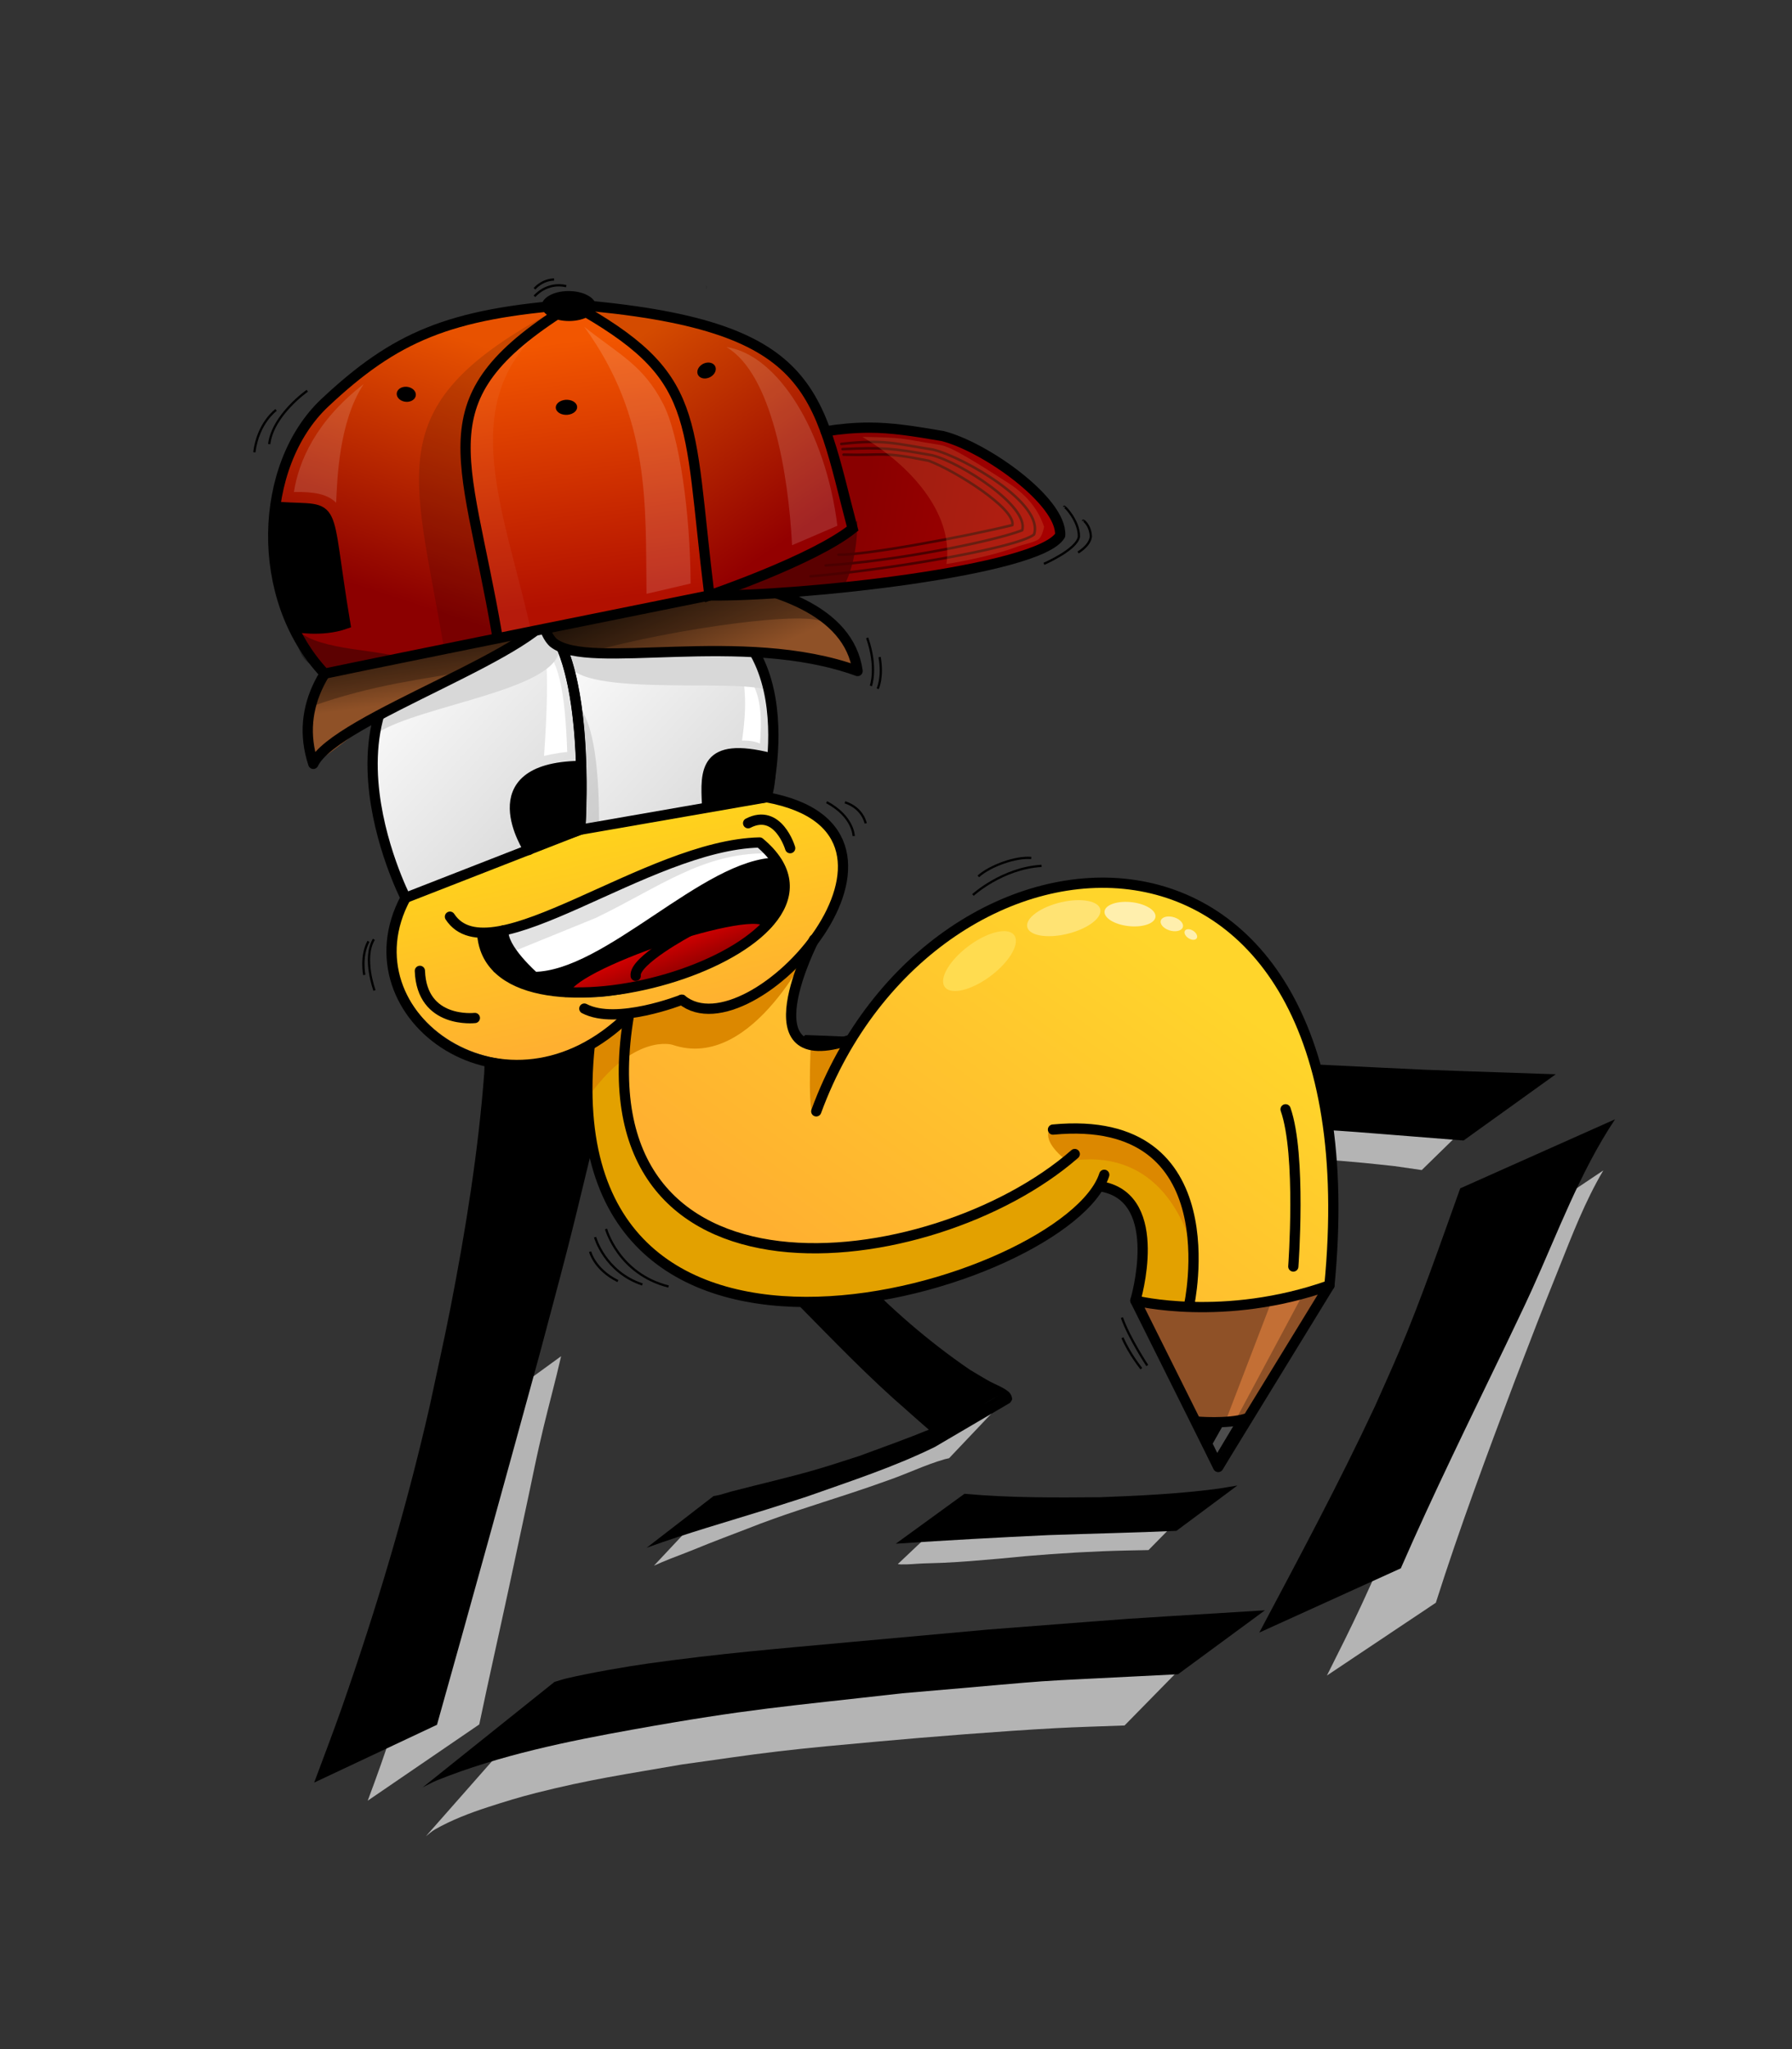 <?xml version="1.0" encoding="UTF-8" standalone="no"?>
<!-- Created with Inkscape (http://www.inkscape.org/) -->

<svg
   xmlns:dc="http://purl.org/dc/elements/1.1/"
   xmlns:cc="http://creativecommons.org/ns#"
   xmlns:rdf="http://www.w3.org/1999/02/22-rdf-syntax-ns#"
   xmlns:svg="http://www.w3.org/2000/svg"
   xmlns="http://www.w3.org/2000/svg"
   xmlns:xlink="http://www.w3.org/1999/xlink"
   xmlns:sodipodi="http://sodipodi.sourceforge.net/DTD/sodipodi-0.dtd"
   xmlns:inkscape="http://www.inkscape.org/namespaces/inkscape"
   width="210mm"
   height="240mm"
   viewBox="0 0 210 240"
   version="1.1"
   id="svg8"
   inkscape:version="0.92.5 (2060ec1f9f, 2020-04-08)"
   sodipodi:docname="diary-worm.svg">
  <rect x="0" y="0" width="210" height="240" fill="#333333" stroke="none"/>
  <defs
     id="defs2">
    <linearGradient
       id="linearGradient1883"
       inkscape:collect="always">
      <stop
         id="stop1879"
         offset="0"
         style="stop-color:#ffb030;stop-opacity:1" />
      <stop
         id="stop1881"
         offset="1"
         style="stop-color:#ffd52b;stop-opacity:1" />
    </linearGradient>
    <linearGradient
       inkscape:collect="always"
       id="linearGradient1456">
      <stop
         style="stop-color:#b20000;stop-opacity:1;"
         offset="0"
         id="stop1452" />
      <stop
         style="stop-color:#890000;stop-opacity:1"
         offset="1"
         id="stop1454" />
    </linearGradient>
    <linearGradient
       id="linearGradient1442"
       inkscape:collect="always">
      <stop
         id="stop1438"
         offset="0"
         style="stop-color:#f25600;stop-opacity:1" />
      <stop
         id="stop1440"
         offset="1"
         style="stop-color:#b21000;stop-opacity:1" />
    </linearGradient>
    <linearGradient
       id="linearGradient1436"
       inkscape:collect="always">
      <stop
         id="stop1432"
         offset="0"
         style="stop-color:#d44b00;stop-opacity:1" />
      <stop
         id="stop1434"
         offset="1"
         style="stop-color:#930000;stop-opacity:1" />
    </linearGradient>
    <linearGradient
       id="linearGradient1413"
       inkscape:collect="always">
      <stop
         id="stop1409"
         offset="0"
         style="stop-color:#2d1a0c;stop-opacity:1" />
      <stop
         id="stop1411"
         offset="1"
         style="stop-color:#8f5127;stop-opacity:1" />
    </linearGradient>
    <linearGradient
       inkscape:collect="always"
       id="linearGradient1354">
      <stop
         style="stop-color:#e85200;stop-opacity:1"
         offset="0"
         id="stop1350" />
      <stop
         style="stop-color:#8c0000;stop-opacity:1"
         offset="1"
         id="stop1352" />
    </linearGradient>
    <linearGradient
       inkscape:collect="always"
       id="linearGradient1322">
      <stop
         style="stop-color:#ffb030;stop-opacity:1"
         offset="0"
         id="stop1318" />
      <stop
         style="stop-color:#ffd21c;stop-opacity:1"
         offset="1"
         id="stop1320" />
    </linearGradient>
    <linearGradient
       inkscape:collect="always"
       id="linearGradient1314">
      <stop
         style="stop-color:#d40000;stop-opacity:1;"
         offset="0"
         id="stop1310" />
      <stop
         style="stop-color:#8c0000;stop-opacity:1"
         offset="1"
         id="stop1312" />
    </linearGradient>
    <linearGradient
       id="linearGradient1308"
       inkscape:collect="always">
      <stop
         id="stop1304"
         offset="0"
         style="stop-color:#ffffff;stop-opacity:1" />
      <stop
         id="stop1306"
         offset="1"
         style="stop-color:#dcdcdc;stop-opacity:1" />
    </linearGradient>
    <linearGradient
       inkscape:collect="always"
       id="linearGradient1286">
      <stop
         style="stop-color:#ffffff;stop-opacity:1"
         offset="0"
         id="stop1282" />
      <stop
         style="stop-color:#dcdcdc;stop-opacity:1"
         offset="1"
         id="stop1284" />
    </linearGradient>
    <linearGradient
       inkscape:collect="always"
       xlink:href="#linearGradient1308"
       id="linearGradient1288"
       x1="185.021"
       y1="226.829"
       x2="261.727"
       y2="296.767"
       gradientUnits="userSpaceOnUse"
       gradientTransform="matrix(0.265,0,0,0.265,15.875,70.908)" />
    <linearGradient
       inkscape:collect="always"
       xlink:href="#linearGradient1286"
       id="linearGradient1296"
       x1="106.1"
       y1="235.2"
       x2="185.095"
       y2="307.379"
       gradientUnits="userSpaceOnUse"
       gradientTransform="matrix(0.265,0,0,0.265,15.875,70.908)" />
    <linearGradient
       inkscape:collect="always"
       xlink:href="#linearGradient1314"
       id="linearGradient1316"
       x1="245.341"
       y1="359.602"
       x2="251.247"
       y2="375.356"
       gradientUnits="userSpaceOnUse"
       gradientTransform="matrix(0.265,0,0,0.265,15.875,70.908)" />
    <linearGradient
       inkscape:collect="always"
       xlink:href="#linearGradient1883"
       id="linearGradient1324"
       x1="299.218"
       y1="505.749"
       x2="420.546"
       y2="342.067"
       gradientUnits="userSpaceOnUse"
       gradientTransform="matrix(0.265,0,0,0.265,15.875,70.908)" />
    <linearGradient
       inkscape:collect="always"
       xlink:href="#linearGradient1322"
       id="linearGradient1332"
       x1="256.484"
       y1="393.167"
       x2="237.221"
       y2="309.121"
       gradientUnits="userSpaceOnUse"
       gradientTransform="matrix(0.265,0,0,0.265,15.875,70.908)" />
    <linearGradient
       inkscape:collect="always"
       xlink:href="#linearGradient1413"
       id="linearGradient1340"
       x1="65.486"
       y1="52.829"
       x2="70.372"
       y2="63.851"
       gradientUnits="userSpaceOnUse"
       gradientTransform="translate(15.875,70.908)" />
    <linearGradient
       inkscape:collect="always"
       xlink:href="#linearGradient1413"
       id="linearGradient1348"
       x1="30.372"
       y1="59.908"
       x2="31.489"
       y2="68.41"
       gradientUnits="userSpaceOnUse"
       gradientTransform="translate(15.875,70.908)" />
    <linearGradient
       inkscape:collect="always"
       xlink:href="#linearGradient1354"
       id="linearGradient1356"
       x1="41.471"
       y1="26.773"
       x2="31.76"
       y2="56.626"
       gradientUnits="userSpaceOnUse"
       gradientTransform="translate(15.875,70.908)" />
    <linearGradient
       inkscape:collect="always"
       xlink:href="#linearGradient1442"
       id="linearGradient1364"
       x1="192.243"
       y1="98.161"
       x2="206.525"
       y2="212.81"
       gradientUnits="userSpaceOnUse"
       gradientTransform="matrix(0.265,0,0,0.265,15.875,70.908)" />
    <linearGradient
       inkscape:collect="always"
       xlink:href="#linearGradient1436"
       id="linearGradient1372"
       x1="221.949"
       y1="96.749"
       x2="285.193"
       y2="188.104"
       gradientUnits="userSpaceOnUse"
       gradientTransform="matrix(0.265,0,0,0.265,15.875,70.908)" />
    <linearGradient
       inkscape:collect="always"
       xlink:href="#linearGradient1456"
       id="linearGradient1458"
       x1="115.77"
       y1="50.074"
       x2="85.28"
       y2="44.605"
       gradientUnits="userSpaceOnUse"
       gradientTransform="translate(15.875,70.908)" />
  </defs>
  <sodipodi:namedview
     id="base"
     pagecolor="#ffffff"
     bordercolor="#666666"
     borderopacity="1.0"
     inkscape:pageopacity="0.0"
     inkscape:pageshadow="2"
     inkscape:zoom="0.3535534"
     inkscape:cx="283.4695"
     inkscape:cy="584.61683"
     inkscape:document-units="mm"
     inkscape:current-layer="layer4"
     showgrid="false"
     inkscape:window-width="1368"
     inkscape:window-height="731"
     inkscape:window-x="1920"
     inkscape:window-y="0"
     inkscape:window-maximized="1"
     showguides="false" />
  <g
     inkscape:groupmode="layer"
     id="layer9"
     inkscape:label="Console shading"
     transform="translate(0,-57)">
    <path
       style="fill:#b4b4b4;fill-opacity:1;fill-rule:nonzero;stroke:none;stroke-width:1.2;stroke-linecap:round;stroke-linejoin:round;stroke-miterlimit:4;stroke-dasharray:none;stroke-opacity:0.584"
       id="path5087"
       d="m 81.964,234.697 c 1.591,-0.222 3.116,-0.786 4.64,-1.269 3.657,-1.16 0.922,-0.276 4.949,-1.592 4.001,-1.36 8.025,-2.662 11.988,-4.131 2.068,-0.767 2.722,-1.055 4.705,-1.872 1.992,-0.807 3.877,-1.853 5.856,-2.688 0.73,-0.308 0.967,-0.377 1.682,-0.62 0.203,-0.06 0.406,-0.121 0.609,-0.181 0,0 -5.17,5.447 -5.17,5.447 v 0 c -0.167,0.039 -0.335,0.078 -0.502,0.116 -2.306,0.662 -4.464,1.726 -6.731,2.504 -2.057,0.726 -2.24,0.802 -4.403,1.514 -4,1.316 -8.034,2.542 -11.949,4.101 -0.966,0.369 -1.935,0.734 -2.899,1.108 -3.332,1.293 -1.574,0.635 -4.548,1.802 -0.53,0.208 -1.064,0.403 -1.593,0.613 -0.889,0.354 -1.192,0.492 -1.962,0.83 0,0 5.327,-5.682 5.327,-5.682 z"
       inkscape:connector-curvature="0"
       inkscape:export-xdpi="96"
       inkscape:export-ydpi="96" />
    <path
       style="fill:#b4b4b4;fill-opacity:1;fill-rule:nonzero;stroke:none;stroke-width:1.2;stroke-linecap:round;stroke-linejoin:round;stroke-miterlimit:4;stroke-dasharray:none;stroke-opacity:0.584"
       id="path5093"
       d="m 110.913,234.803 c 1.298,0.481 2.703,0.632 4.071,0.752 2.762,0.242 2.967,0.183 5.945,0.217 5.069,-0.077 10.135,-0.47 15.163,-1.119 0.911,-0.117 1.817,-0.267 2.725,-0.401 0,0 -4.226,4.3 -4.226,4.3 v 0 c -1.85,0.036 -3.602,0.063 -5.459,0.139 -3.992,0.165 -7.98,0.45 -11.954,0.86 -2.905,0.243 -3.928,0.358 -6.716,0.493 -0.753,0.037 -1.506,0.04 -2.259,0.073 -1.13,0.05 -1.618,0.132 -2.626,0.113 -0.123,-0.002 -0.244,-0.023 -0.367,-0.034 0,0 5.704,-5.395 5.704,-5.395 z"
       inkscape:connector-curvature="0"
       inkscape:export-xdpi="96"
       inkscape:export-ydpi="96" />
    <path
       style="fill:#b4b4b4;fill-opacity:1;fill-rule:nonzero;stroke:none;stroke-width:1.2;stroke-linecap:round;stroke-linejoin:round;stroke-miterlimit:4;stroke-dasharray:none;stroke-opacity:0.584"
       id="path5119"
       d="m 61.911,258.455 c 0.945,-0.17 1.897,-0.301 2.842,-0.469 1.026,-0.182 2.04,-0.432 3.072,-0.575 3.339,-0.463 7.936,-0.752 11.155,-0.944 2.804,-0.167 5.611,-0.294 8.416,-0.441 14.362,-0.523 28.718,-1.622 42.974,-3.464 3.046,-0.394 6.079,-0.879 9.119,-1.318 0,0 -7.704,7.851 -7.704,7.851 v 0 c -2.714,0.106 -5.43,0.172 -8.142,0.319 -6.26,0.34 -14.899,1.026 -21.055,1.587 -3.808,0.347 -7.617,0.683 -11.414,1.129 -3.753,0.441 -7.489,1.019 -11.234,1.529 -6.669,1.163 -10.747,1.728 -17.134,3.339 -1.89,0.477 -3.755,1.052 -5.609,1.654 -2.122,0.689 -4.275,1.508 -6.225,2.619 -0.384,0.219 -0.707,0.532 -1.061,0.798 0,0 12,-13.613 12,-13.613 z"
       inkscape:connector-curvature="0"
       inkscape:export-xdpi="96"
       inkscape:export-ydpi="96" />
    <path
       style="fill:#b4b4b4;fill-opacity:1;fill-rule:nonzero;stroke:none;stroke-width:1.2;stroke-linecap:round;stroke-linejoin:round;stroke-miterlimit:4;stroke-dasharray:none;stroke-opacity:0.584"
       id="path5129"
       d="m 187.89,194.084 c -2.138,3.606 -3.637,7.533 -5.19,11.411 -2.861,7.149 -2.273,5.695 -5.171,13.203 -3.255,8.613 -6.476,17.247 -9.267,26.023 0,0 -12.764,8.525 -12.764,8.525 v 0 c 1.481,-2.961 2.688,-5.329 4.105,-8.385 2.91,-6.277 5.554,-12.678 7.714,-19.255 0.671,-2.165 1.388,-4.316 2.012,-6.494 1.403,-4.897 2.443,-9.888 3.42,-14.884 0,0 15.141,-10.144 15.141,-10.144 z"
       inkscape:connector-curvature="0"
       inkscape:export-xdpi="96"
       inkscape:export-ydpi="96" />
    <path
       style="fill:#b4b4b4;fill-opacity:1;fill-rule:nonzero;stroke:none;stroke-width:1.2;stroke-linecap:round;stroke-linejoin:round;stroke-miterlimit:4;stroke-dasharray:none;stroke-opacity:0.584"
       id="path5135"
       d="m 65.754,215.847 c -0.169,0.71 -0.331,1.422 -0.506,2.13 -0.844,3.413 -1.275,4.887 -2.094,8.509 -0.404,1.787 -0.762,3.584 -1.143,5.376 -1.476,6.934 -0.917,4.316 -2.392,11.189 -1.142,5.309 -2.346,10.605 -3.455,15.922 0,0 -13.072,8.932 -13.072,8.932 v 0 c 2.096,-5.593 4.03,-11.251 5.345,-17.087 1.058,-4.869 1.394,-6.052 2.151,-10.953 0.608,-3.939 1.158,-8.01 0.858,-12.009 -0.036,-0.482 -0.169,-0.953 -0.253,-1.429 0,0 14.562,-10.58 14.562,-10.58 z"
       inkscape:connector-curvature="0"
       inkscape:export-xdpi="96"
       inkscape:export-ydpi="96" />
    <path
       style="fill:#b4b4b4;fill-opacity:1;fill-rule:nonzero;stroke:none;stroke-width:1.2;stroke-linecap:round;stroke-linejoin:round;stroke-miterlimit:4;stroke-dasharray:none;stroke-opacity:0.584"
       id="path5141"
       d="m 155.887,186.226 c 0.162,0.091 0.316,0.196 0.485,0.272 0.926,0.421 1.654,0.628 2.669,0.918 1.75,0.5 3.596,0.98 5.379,1.313 1.135,0.212 2.282,0.354 3.423,0.531 1.116,0.104 2.232,0.207 3.347,0.311 0,0 -4.578,4.472 -4.578,4.472 v 0 c -1.067,-0.154 -2.134,-0.308 -3.202,-0.463 -1.199,-0.126 -2.397,-0.265 -3.597,-0.378 -3.488,-0.328 -6.989,-0.578 -10.489,-0.705 0,0 6.562,-6.271 6.562,-6.271 z"
       inkscape:connector-curvature="0"
       inkscape:export-xdpi="96"
       inkscape:export-ydpi="96" />
  </g>
  <g
     inkscape:groupmode="layer"
     id="layer8"
     inkscape:label="Console"
     transform="translate(0,-57)">
    <path
       style="fill:#000000;fill-opacity:1;fill-rule:nonzero;stroke:none;stroke-width:1.2;stroke-linecap:round;stroke-linejoin:round;stroke-miterlimit:4;stroke-dasharray:none;stroke-opacity:0.584"
       id="path4968"
       d="m 83.609,232.233 c 0.242,-0.048 0.488,-0.082 0.727,-0.143 0.456,-0.118 0.902,-0.276 1.358,-0.396 3.475,-0.911 6.973,-1.686 10.42,-2.712 1.536,-0.457 3.056,-0.968 4.584,-1.452 5.529,-2.041 11.222,-3.992 16.294,-7.053 -2.556,1.46 -5.112,2.918 -7.667,4.379 -0.065,0.037 0.125,-0.126 0.197,-0.106 0.071,0.02 0.18,0.173 0.109,0.193 -0.112,0.032 -0.228,-0.064 -0.322,-0.133 -0.391,-0.288 -0.753,-0.613 -1.12,-0.931 -0.654,-0.566 -1.296,-1.145 -1.944,-1.718 -4.44,-3.833 -8.497,-8.073 -12.615,-12.241 -3.277,-3.317 -2.865,-2.895 -5.964,-5.984 -0.735,-0.713 -1.471,-1.426 -2.206,-2.139 0,0 7.376,-4.475 7.376,-4.475 v 0 c 0.628,0.777 1.256,1.554 1.884,2.332 2.107,2.499 3.154,3.81 5.479,6.245 4.095,4.287 8.577,8.199 13.477,11.543 0.788,0.463 1.564,0.948 2.365,1.389 0.489,0.269 1.819,0.772 2.282,1.314 0.163,0.191 0.271,0.447 0.283,0.697 0.008,0.169 -0.152,0.302 -0.228,0.454 -2.936,1.723 -5.872,3.446 -8.808,5.169 -4.821,2.371 -9.959,4.031 -15.011,5.822 -1.556,0.498 -3.109,1.007 -4.669,1.493 -4.715,1.467 -9.471,2.812 -14.114,4.503 0,0 7.835,-6.049 7.835,-6.049 z"
       inkscape:connector-curvature="0"
       inkscape:export-xdpi="96"
       inkscape:export-ydpi="96" />
    <path
       style="fill:#000000;fill-opacity:1;fill-rule:nonzero;stroke:none;stroke-width:1.2;stroke-linecap:round;stroke-linejoin:round;stroke-miterlimit:4;stroke-dasharray:none;stroke-opacity:0.584"
       id="path4972"
       d="m 113.024,231.958 c 5.292,0.487 10.618,0.448 15.926,0.403 4.486,-0.17 8.983,-0.38 13.44,-0.953 0.877,-0.113 1.746,-0.28 2.62,-0.42 0,0 -7.146,5.31 -7.146,5.31 v 0 c -4.993,0.226 -9.989,0.321 -14.984,0.5 -5.971,0.281 -11.941,0.603 -17.905,1.009 0,0 8.05,-5.848 8.05,-5.848 z"
       inkscape:connector-curvature="0"
       inkscape:export-xdpi="96"
       inkscape:export-ydpi="96" />
    <path
       style="fill:#000000;fill-opacity:1;fill-rule:nonzero;stroke:none;stroke-width:1.2;stroke-linecap:round;stroke-linejoin:round;stroke-miterlimit:4;stroke-dasharray:none;stroke-opacity:0.584"
       id="path5010"
       d="m 74.455,172.416 c -0.115,0.586 -0.193,1.18 -0.344,1.757 -0.898,3.441 -2.04,6.816 -2.942,10.256 -1.661,6.337 -3.091,12.733 -4.726,19.076 -1.046,4.056 -2.144,8.099 -3.217,12.148 -3.96,14.467 -7.955,28.924 -12.017,43.362 0,0 -14.393,6.771 -14.393,6.771 v 0 c 1.068,-2.891 2.184,-5.764 3.203,-8.673 4.049,-11.562 7.568,-23.313 10.299,-35.259 0.829,-3.919 1.721,-7.826 2.488,-11.758 1.758,-9.008 3.236,-18.177 3.936,-27.339 0.034,-0.444 0.024,-0.89 0.036,-1.335 0,0 17.678,-9.007 17.678,-9.007 z"
       inkscape:connector-curvature="0"
       inkscape:export-xdpi="96"
       inkscape:export-ydpi="96" />
    <path
       style="fill:#000000;fill-opacity:1;fill-rule:nonzero;stroke:none;stroke-width:1.2;stroke-linecap:round;stroke-linejoin:round;stroke-miterlimit:4;stroke-dasharray:none;stroke-opacity:0.584"
       id="path5018"
       d="m 64.975,253.995 c 0.48,-0.14 0.953,-0.304 1.44,-0.419 2.771,-0.652 7.066,-1.393 9.52,-1.735 8.689,-1.212 15.119,-1.72 24.101,-2.55 5.256,-0.485 10.514,-0.954 15.771,-1.431 21.773,-1.668 10.964,-0.92 32.429,-2.253 0,0 -10.186,7.489 -10.186,7.489 v 0 c -21.23,1.096 -10.463,0.365 -32.297,2.226 -13.854,1.574 -18.001,1.813 -31.548,4.242 -7.702,1.381 -15.664,3.012 -22.972,5.947 -0.586,0.235 -1.134,0.556 -1.7,0.835 0,0 15.442,-12.352 15.442,-12.352 z"
       inkscape:connector-curvature="0"
       inkscape:export-xdpi="96"
       inkscape:export-ydpi="96" />
    <path
       style="fill:#000000;fill-opacity:1;fill-rule:nonzero;stroke:none;stroke-width:1.2;stroke-linecap:round;stroke-linejoin:round;stroke-miterlimit:4;stroke-dasharray:none;stroke-opacity:0.584"
       d="m 94.375,178.227 c 13.202,0.437 26.375,1.572 39.559,2.366 5.617,0.338 11.237,0.613 16.855,0.919 21.627,1.036 11.118,0.607 31.527,1.312 0,0 -10.804,7.758 -10.804,7.758 v 0 c -19.508,-1.533 -9.338,-0.84 -30.514,-2.022 -5.757,-0.2 -11.512,-0.499 -17.272,-0.599 -10.515,-0.183 -19.41,-0.046 -29.789,0.512 -4.355,0.234 -9.069,0.637 -13.449,1.258 -0.636,0.09 -1.261,0.243 -1.892,0.364 0,0 15.781,-11.868 15.781,-11.868 z"
       inkscape:connector-curvature="0"
       id="path5026"
       inkscape:export-xdpi="96"
       inkscape:export-ydpi="96" />
    <path
       style="fill:#000000;fill-opacity:1;fill-rule:nonzero;stroke:none;stroke-width:1.2;stroke-linecap:round;stroke-linejoin:round;stroke-miterlimit:4;stroke-dasharray:none;stroke-opacity:0.584"
       id="path5036"
       d="m 189.266,188.094 c -4.128,6.2 -6.701,13.259 -9.763,20.005 -1.008,2.22 -2.085,4.407 -3.128,6.611 -4.153,8.623 -8.391,17.204 -12.217,25.979 0,0 -16.586,7.528 -16.586,7.528 v 0 c 4.664,-8.78 9.367,-17.545 13.579,-26.555 0.942,-2.137 1.916,-4.259 2.825,-6.41 2.644,-6.258 4.845,-12.681 7.144,-19.068 0,0 18.147,-8.089 18.147,-8.089 z"
       inkscape:connector-curvature="0"
       inkscape:export-xdpi="96"
       inkscape:export-ydpi="96" />
  </g>
  <g
     inkscape:groupmode="layer"
     id="layer2"
     inkscape:label="Color"
     style="display:inline"
     transform="translate(0,-57)">
    <path
       style="fill:url(#linearGradient1324);fill-opacity:1;stroke-width:1.029;stroke-linecap:round;stroke-linejoin:round;stroke-miterlimit:4;stroke-dasharray:none"
       d="m 139.516,208.744 c 0.423,-1.709 0.49,-6.016 0.081,-8.267 -1.283,-7.058 -6.48,-9.881 -10.784,-10.956 -5.06,4.671 -2.335,3.364 -5.383,5.06 -30.866,17.171 -55.575,6.027 -49.722,-18.721 l 2.295,-0.45 c 0.654,-0.124 1.843,-0.486 2.702,-0.746 l 1.196,-0.571 0.83,0.789 c 0.599,0.37 1.605,0.291 2.558,0.289 2.791,-0.008 6.065,-1.93 9.125,-4.763 0.519,-0.48 2.086,-1.812 2.033,-1.64 -1.098,3.577 -2.246,8.571 -0.888,9.969 6.937,2.558 7.032,-1.3 9.195,-4.129 6.213,-7.799 15.124,-12.839 23.736,-13.904 2.529,-0.313 6.473,-0.007 8.765,0.57 2.728,0.687 6.625,2.521 8.708,4.016 9.777,7.015 12.994,24.083 12.213,40.475 l -0.384,1.787 c -5.348,1.402 -9.763,2.305 -14.5,2.366 -0.503,-0.004 -1.913,-0.582 -1.776,-1.172 z"
       id="path4947"
       inkscape:connector-curvature="0"
       sodipodi:nodetypes="cscsccccccssccssscccc"
       inkscape:export-xdpi="96"
       inkscape:export-ydpi="96" />
    <path
       style="fill:#e3a100;fill-opacity:1;stroke-width:1.029;stroke-linecap:round;stroke-linejoin:round;stroke-miterlimit:4;stroke-dasharray:none"
       d="m 74.668,202.526 c -6.116,-8.713 -6.052,-15.247 -5.266,-22.801 0.632,-1.453 2.767,-2.035 3.972,-2.692 -0.131,3.067 -0.635,6.998 -0.103,10.172 0.74,4.181 3.061,7.891 5.766,10.604 5.577,5.593 14.277,6.488 25.682,4.262 10.723,-0.932 18.319,-7.308 24.093,-12.551 1.55,0.808 4.629,0.395 4.159,1.247 -7.776,14.09 -28.433,17.794 -32.546,18.33 -8.035,0.614 -16.396,0.265 -25.757,-6.571 z"
       id="path4989"
       inkscape:connector-curvature="0"
       sodipodi:nodetypes="ccccsccscc"
       inkscape:export-xdpi="96"
       inkscape:export-ydpi="96" />
    <path
       style="fill:#e3a100;fill-opacity:1;stroke-width:1.029;stroke-linecap:round;stroke-linejoin:round;stroke-miterlimit:4;stroke-dasharray:none"
       d="m 133.05,209.329 c 2.287,-10.577 -0.738,-12.292 -4.294,-13.537 1.109,-1.317 2.034,-4.541 2.688,-5.867 1.848,0.908 5.77,3.634 6.632,5.312 1.573,4.653 1.82,10.624 1.26,14.703 -2.542,-0.771 -3.747,-0.656 -6.286,-0.611 z"
       id="path4991"
       inkscape:connector-curvature="0"
       sodipodi:nodetypes="cccccc"
       inkscape:export-xdpi="96"
       inkscape:export-ydpi="96" />
    <path
       style="fill:#8f5127;fill-opacity:1;stroke-width:0.515;stroke-linecap:round;stroke-linejoin:round;stroke-miterlimit:4;stroke-dasharray:none"
       d="m 133.05,209.329 c 7.447,1.238 15.918,0.192 22.743,-1.78 -4.142,6.78 -6.134,9.714 -9.743,15.598 -1.896,0.334 -4.003,0.325 -5.864,0.352 -1.436,-2.952 -4.931,-10.985 -7.136,-14.17 z"
       id="path4993"
       inkscape:connector-curvature="0"
       sodipodi:nodetypes="ccccc"
       inkscape:export-xdpi="96"
       inkscape:export-ydpi="96" />
    <path
       style="display:inline;fill:#000000;stroke:#000000;stroke-width:0;stroke-linecap:butt;stroke-linejoin:miter;stroke-miterlimit:4;stroke-dasharray:none;stroke-opacity:1"
       d="m 140.956,223.801 0.681,3.008 0.991,1.049 2.631,-4.206 z"
       id="path4995-7-9"
       inkscape:connector-curvature="0"
       sodipodi:nodetypes="ccccc"
       inkscape:export-xdpi="96"
       inkscape:export-ydpi="96" />
    <path
       style="display:inline;fill:#c36f35;fill-opacity:1;stroke:#000000;stroke-width:0;stroke-linecap:butt;stroke-linejoin:miter;stroke-miterlimit:4;stroke-dasharray:none;stroke-opacity:1"
       d="m 148.968,209.521 -5.305,13.82 0.854,0.504 8.078,-15.084 z"
       id="path4995"
       inkscape:connector-curvature="0"
       sodipodi:nodetypes="ccccc"
       inkscape:export-xdpi="96"
       inkscape:export-ydpi="96" />
    <path
       style="display:none;fill:#4d2d14;fill-opacity:0.436;stroke-width:0.457;stroke-linecap:round;stroke-linejoin:round;stroke-miterlimit:4;stroke-dasharray:none"
       d="m 117.175,138.043 c 7.447,0.976 15.918,0.151 22.743,-1.402 -4.142,5.342 2.506,-2.574 -1.102,2.062 -9.569,2.661 -13.726,1.819 -20.35,1.424 -1.436,-2.326 0.915,0.426 -1.291,-2.084 z"
       id="path4993-2"
       inkscape:connector-curvature="0"
       sodipodi:nodetypes="ccccc" />
    <path
       style="display:inline;fill:#4d4d4d;stroke:#000000;stroke-width:0;stroke-linecap:butt;stroke-linejoin:miter;stroke-miterlimit:4;stroke-dasharray:none;stroke-opacity:1"
       d="m 143.663,223.342 -1.957,3.467 0.786,0.623 2.528,-4.223 z"
       id="path4995-7"
       inkscape:connector-curvature="0"
       sodipodi:nodetypes="ccccc"
       inkscape:export-xdpi="96"
       inkscape:export-ydpi="96" />
    <path
       style="fill:url(#linearGradient1316);fill-opacity:1;stroke-width:0;stroke-linecap:round;stroke-linejoin:round;stroke-miterlimit:4;stroke-dasharray:none"
       d="m 82.501,165.888 c 2.579,-0.66 6.254,-1.288 7.457,-0.704 -1.911,4.024 -16.163,7.806 -23.671,7.997 4.81,-4.253 12.284,-6.126 16.213,-7.292 z"
       id="path5044"
       inkscape:connector-curvature="0"
       sodipodi:nodetypes="cccc"
       inkscape:export-xdpi="96"
       inkscape:export-ydpi="96" />
    <path
       style="display:inline;fill:#000000;fill-opacity:1;stroke-width:0;stroke-linecap:round;stroke-linejoin:round;stroke-miterlimit:4;stroke-dasharray:none"
       d="m 56.507,166.353 c 0.297,-0.179 1.521,0.112 1.993,0.062 1.481,-0.292 2.624,4.703 4.102,5.012 3.077,-0.683 10.856,-4.595 14.763,-6.743 4.565,-1.95 8.831,-6.357 13.727,-6.647 1.331,1.463 -0.068,5.657 -1.134,7.146 -2.004,-0.55 -4.767,-0.253 -6.25,0.06 -5.114,3.051 -14.372,3.334 -17.421,7.937 -4.295,-1.096 -9.385,-2.451 -9.78,-6.827 z"
       id="path5046"
       inkscape:connector-curvature="0"
       sodipodi:nodetypes="ccccccccc"
       inkscape:export-xdpi="96"
       inkscape:export-ydpi="96" />
    <path
       style="fill:#ffffff;fill-opacity:1;stroke-width:0;stroke-linecap:round;stroke-linejoin:round;stroke-miterlimit:4;stroke-dasharray:none"
       d="m 62.602,171.427 c -0.447,-0.424 -2.847,-3.871 -3.207,-5.066 4.317,-1.108 8.342,-3.38 12.329,-5.223 6.295,-2.853 7.969,-3.3 11.049,-4.232 1.968,-0.57 4.222,-1.228 6.24,-1.231 0.299,0.259 1.823,2.078 2.079,2.362 -2.462,1.13 -2.69,-0.192 -5.104,1.083 -3.075,1.637 -12.908,8.538 -15.763,9.946 -1.454,0.585 -7.623,2.36 -7.623,2.36 z"
       id="path5048"
       inkscape:connector-curvature="0"
       sodipodi:nodetypes="ccccccccc"
       inkscape:export-xdpi="96"
       inkscape:export-ydpi="96" />
    <path
       style="fill:url(#linearGradient1288);fill-opacity:1;fill-rule:nonzero;stroke-width:0.068"
       d="m 64.828,130.924 c 4.149,-3.6 12.037,-3.569 17.561,-2.696 11.766,4.999 7.685,18.59 7.433,22.146 -9.519,1.434 -15.009,2.509 -21.822,3.796 -5.253,-12.073 -6.106,-17.689 -3.173,-23.246 z"
       id="path874"
       inkscape:connector-curvature="0"
       sodipodi:nodetypes="ccccc"
       inkscape:export-xdpi="96"
       inkscape:export-ydpi="96" />
    <path
       style="fill:url(#linearGradient1332);fill-opacity:1;stroke-width:0;stroke-linecap:round;stroke-linejoin:round;stroke-miterlimit:4;stroke-dasharray:none"
       d="m 47.533,162.158 c 6.615,-2.815 15.146,-4.685 20.468,-7.988 7.368,-0.905 15.359,-2.633 21.822,-3.796 7.275,2.538 8.711,5.094 8.808,8.162 -1.567,7.953 -3.42,13.12 -14.894,16.398 -2.004,-0.02 -3.39,-0.826 -5.032,-0.271 -2.295,1.133 -4.589,0.195 -4.997,1.196 -12.908,12.56 -32.575,1.087 -26.175,-13.702 z m 23.051,11.583 c 7.735,-0.754 23.756,-6.233 21.458,-14.555 -0.799,-1.838 -1.392,-3.603 -3.029,-3.512 -9.712,1.049 -21.491,7.385 -30.002,10.3 -3.81,0.787 -1.772,2.164 -1.158,4.844 4.297,2.66 8.718,3.226 12.731,2.923 z"
       id="path5050"
       inkscape:connector-curvature="0"
       sodipodi:nodetypes="cccccccccccccc"
       inkscape:export-xdpi="96"
       inkscape:export-ydpi="96" />
    <path
       style="fill:url(#linearGradient1296);fill-opacity:1;stroke-width:0.068"
       d="m 43.535,148.166 c 0.516,-10.039 4.224,-18.184 17.35,-20.071 7.833,-0.218 6.382,18.546 7.117,26.075 -4.679,1.784 -15.453,5.234 -20.106,7.82 -2.548,-1.235 -3.672,-9.07 -4.36,-13.823 z"
       id="path870"
       inkscape:connector-curvature="0"
       sodipodi:nodetypes="ccccc"
       inkscape:export-xdpi="96"
       inkscape:export-ydpi="96" />
    <path
       style="fill:#ffffff;fill-opacity:1;stroke:none;stroke-width:0.267px;stroke-linecap:butt;stroke-linejoin:miter;stroke-opacity:1"
       d="m 63.722,132.718 c 0.641,2.175 0.353,8.285 0.031,12.822 0,0 1.363,-0.348 2.72,-0.465 -0.247,-6.645 -0.855,-10.349 -2.751,-12.357 z"
       id="path1639"
       inkscape:connector-curvature="0"
       sodipodi:nodetypes="cccc"
       inkscape:export-xdpi="96"
       inkscape:export-ydpi="96" />
    <path
       style="display:inline;fill:#ffffff;fill-opacity:1;stroke:none;stroke-width:0.246px;stroke-linecap:butt;stroke-linejoin:miter;stroke-opacity:1"
       d="m 86.772,134.952 c 0.922,3.519 0.445,6.858 0.185,8.791 0,0 1.283,-0.069 2.102,0.352 0.354,-4.764 -0.221,-6.639 -2.286,-9.143 z"
       id="path1639-2"
       inkscape:connector-curvature="0"
       sodipodi:nodetypes="cccc"
       inkscape:export-xdpi="96"
       inkscape:export-ydpi="96" />
    <path
       style="fill:#d8d8d8;fill-opacity:1;stroke:none;stroke-width:0.265px;stroke-linecap:butt;stroke-linejoin:miter;stroke-opacity:1"
       d="m 44.593,140.596 -0.342,2.234 c 5.145,-3.274 21.185,-5.024 21.294,-9.849 l -1.94,-2.438 z"
       id="path1615"
       inkscape:connector-curvature="0"
       sodipodi:nodetypes="ccccc"
       inkscape:export-xdpi="96"
       inkscape:export-ydpi="96" />
    <path
       style="fill:#dc8800;fill-opacity:1;stroke:none;stroke-width:1.2;stroke-linecap:round;stroke-linejoin:round;stroke-miterlimit:4;stroke-dasharray:none;stroke-opacity:1"
       d="m 69.403,179.725 -0.586,5.929 c 5.393,-7.704 9.979,-6.286 9.979,-6.286 9.534,3.274 16.592,-12.313 16.592,-12.313 0,0 -9.853,11.37 -15.487,7.036 l -6.193,1.768 z"
       id="path1388"
       inkscape:connector-curvature="0"
       sodipodi:nodetypes="ccccccc"
       inkscape:export-xdpi="96"
       inkscape:export-ydpi="96" />
    <path
       style="fill:#dc8800;fill-opacity:1;stroke:none;stroke-width:0.265px;stroke-linecap:butt;stroke-linejoin:miter;stroke-opacity:1"
       d="m 95.655,187.167 c -1.158,2.213 -0.627,-8.048 -0.627,-8.048 l 3.819,-2.7e-4"
       id="path1390"
       inkscape:connector-curvature="0"
       sodipodi:nodetypes="ccc"
       inkscape:export-xdpi="96"
       inkscape:export-ydpi="96" />
    <path
       style="fill:#dc8800;fill-opacity:1;stroke:none;stroke-width:0.265px;stroke-linecap:butt;stroke-linejoin:miter;stroke-opacity:1"
       d="m 123.396,189.302 c 0.864,-1.006 -2.74,0.251 1.694,3.715 10.14,-1.698 13.733,6.49 14.823,10.936 -1.26,-12.529 -7.223,-15.127 -16.518,-14.651 z"
       id="path1407"
       inkscape:connector-curvature="0"
       sodipodi:nodetypes="cccc"
       inkscape:export-xdpi="96"
       inkscape:export-ydpi="96" />
    <path
       style="display:inline;fill:#e2e2e2;fill-opacity:1;stroke-width:0;stroke-linecap:round;stroke-linejoin:round;stroke-miterlimit:4;stroke-dasharray:none"
       d="m 60.386,168.351 c -0.447,-0.424 -0.631,-0.795 -0.991,-1.991 4.317,-1.108 8.342,-3.38 12.329,-5.223 6.295,-2.853 7.969,-3.3 11.049,-4.232 1.968,-0.57 4.222,-1.228 6.24,-1.231 0.299,0.259 0.5,0.987 0.756,1.271 -7.542,-0.007 -12.54,3.997 -19.954,7.568 -1.454,0.585 -9.429,3.838 -9.429,3.838 z"
       id="path5048-9"
       inkscape:connector-curvature="0"
       sodipodi:nodetypes="cccccccc"
       inkscape:export-xdpi="96"
       inkscape:export-ydpi="96" />
    <path
       style="display:inline;fill:#d8d8d8;fill-opacity:1;stroke:none;stroke-width:0.265px;stroke-linecap:butt;stroke-linejoin:miter;stroke-opacity:1"
       d="m 88.385,133.428 1.708,4.483 c -3.388,-1.62 -23.728,1.061 -23.619,-3.763 l -0.929,-1.167 z"
       id="path1615-0"
       inkscape:connector-curvature="0"
       sodipodi:nodetypes="ccccc"
       inkscape:export-xdpi="96"
       inkscape:export-ydpi="96" />
    <path
       style="display:inline;fill:#000000;fill-opacity:0.115;stroke:none;stroke-width:0.267px;stroke-linecap:butt;stroke-linejoin:miter;stroke-opacity:1"
       d="m 68.001,154.169 2.195,-0.286 c 0.082,-12.624 -2.321,-14.354 -3.093,-14.709 1.027,6.734 1.181,10.171 0.899,14.994 z"
       id="path1639-1"
       inkscape:connector-curvature="0"
       sodipodi:nodetypes="cccc"
       inkscape:export-xdpi="96"
       inkscape:export-ydpi="96" />
  </g>
  <g
     inkscape:label="Stroke"
     inkscape:groupmode="layer"
     id="layer1"
     style="display:inline"
     transform="translate(0,-57)">
    <path
       style="fill:none;stroke:#000000;stroke-width:1.2;stroke-linecap:round;stroke-linejoin:round;stroke-miterlimit:4;stroke-dasharray:none;stroke-opacity:1"
       d="M 95.655,187.167 C 109.286,150.017 161.672,146.88 155.792,207.55"
       id="path3717"
       inkscape:connector-curvature="0"
       sodipodi:nodetypes="cc"
       inkscape:export-xdpi="96"
       inkscape:export-ydpi="96" />
    <path
       style="fill:none;stroke:#000000;stroke-width:1.2;stroke-linecap:round;stroke-linejoin:round;stroke-miterlimit:4;stroke-dasharray:none;stroke-opacity:1"
       d="m 69.112,179.419 c -4.897,46.887 56.108,28.196 60.291,15.177"
       id="path3713"
       inkscape:connector-curvature="0"
       sodipodi:nodetypes="cc"
       inkscape:export-xdpi="96"
       inkscape:export-ydpi="96" />
    <path
       style="fill:none;stroke:#000000;stroke-width:1.2;stroke-linecap:round;stroke-linejoin:round;stroke-miterlimit:4;stroke-dasharray:none;stroke-opacity:1"
       d="m 95.388,167.055 c 0,0 -8.282,15.994 4.28,11.718"
       id="path3715"
       inkscape:connector-curvature="0"
       sodipodi:nodetypes="cc"
       inkscape:export-xdpi="96"
       inkscape:export-ydpi="96" />
    <path
       style="fill:none;stroke:#000000;stroke-width:1.2;stroke-linecap:round;stroke-linejoin:round;stroke-miterlimit:4;stroke-dasharray:none;stroke-opacity:1"
       d="m 129.199,195.993 c 7.417,1.47 3.851,13.336 3.851,13.336"
       id="path3719"
       inkscape:connector-curvature="0"
       sodipodi:nodetypes="cc"
       inkscape:export-xdpi="96"
       inkscape:export-ydpi="96" />
    <path
       style="fill:none;stroke:#000000;stroke-width:1.2;stroke-linecap:round;stroke-linejoin:round;stroke-miterlimit:4;stroke-dasharray:none;stroke-opacity:1"
       d="m 133.05,209.329 c 0,0 10.348,2.597 22.743,-1.78 l -13.032,21.256 z"
       id="path3772"
       inkscape:connector-curvature="0"
       sodipodi:nodetypes="cccc"
       inkscape:export-xdpi="96"
       inkscape:export-ydpi="96" />
    <path
       style="fill:none;stroke:#000000;stroke-width:1.2;stroke-linecap:round;stroke-linejoin:round;stroke-miterlimit:4;stroke-dasharray:none;stroke-opacity:1"
       d="m 140.186,223.499 c 0,0 3.691,0.333 5.864,-0.352 l -3.289,5.658 z"
       id="path3772-5"
       inkscape:connector-curvature="0"
       sodipodi:nodetypes="cccc"
       inkscape:export-xdpi="96"
       inkscape:export-ydpi="96" />
    <path
       inkscape:connector-curvature="0"
       style="display:inline;fill:none;stroke:#000000;stroke-width:1.2;stroke-linecap:round;stroke-linejoin:round;stroke-miterlimit:4;stroke-dasharray:none;stroke-opacity:1"
       d="m 75.976,127.112 c -0.313,-0.004 -0.632,-0.002 -0.958,0.007 -5.158,0.164 -8.343,1.633 -10.19,3.805 4.335,6.683 3.16,23.258 3.16,23.258 l 21.822,-3.796 c 0,0 5.868,-23.053 -13.835,-23.274 z"
       id="path3864-6-6"
       inkscape:export-xdpi="96"
       inkscape:export-ydpi="96" />
    <path
       style="display:none;fill:none;stroke:#000000;stroke-width:1.2;stroke-linecap:butt;stroke-linejoin:round;stroke-miterlimit:4;stroke-dasharray:none;stroke-opacity:1"
       d="m 52.126,83.261 21.822,-3.796 c 0,0 6.056,-23.79 -14.792,-23.266 -22.879,0.729 -7.029,27.062 -7.029,27.062 z"
       id="path3864-6"
       inkscape:connector-curvature="0"
       sodipodi:nodetypes="cccc" />
    <path
       style="fill:none;stroke:#000000;stroke-width:1.2;stroke-linecap:round;stroke-linejoin:round;stroke-miterlimit:4;stroke-dasharray:none;stroke-opacity:1"
       d="m 47.533,162.158 20.468,-7.988 c 0,0 2.144,-30.193 -10.011,-25.512 -12.413,3.461 -14.83,12.211 -14.247,19.9 0.552,7.275 3.79,13.6 3.79,13.6 z"
       id="path3864"
       inkscape:connector-curvature="0"
       sodipodi:nodetypes="cccsc"
       inkscape:export-xdpi="96"
       inkscape:export-ydpi="96" />
    <path
       style="fill:none;stroke:#000000;stroke-width:1.2;stroke-linecap:round;stroke-linejoin:round;stroke-miterlimit:4;stroke-dasharray:none;stroke-opacity:1"
       d="m 47.533,162.158 c -7.465,13.891 12.001,27.781 26.175,13.702"
       id="path3804"
       inkscape:connector-curvature="0"
       sodipodi:nodetypes="cc"
       inkscape:export-xdpi="96"
       inkscape:export-ydpi="96" />
    <path
       style="fill:none;stroke:#000000;stroke-width:1.2;stroke-linecap:round;stroke-linejoin:round;stroke-miterlimit:4;stroke-dasharray:none;stroke-opacity:1"
       d="m 68.475,175.131 c 3.78,1.984 11.426,-1.039 11.426,-1.039"
       id="path3806"
       inkscape:connector-curvature="0"
       sodipodi:nodetypes="cc"
       inkscape:export-xdpi="96"
       inkscape:export-ydpi="96" />
    <path
       style="fill:none;stroke:#000000;stroke-width:1.2;stroke-linecap:round;stroke-linejoin:round;stroke-miterlimit:4;stroke-dasharray:none;stroke-opacity:1"
       d="m 89.823,150.374 c 21.734,3.969 -1.837,30.333 -9.922,23.718"
       id="path3808"
       inkscape:connector-curvature="0"
       sodipodi:nodetypes="cc"
       inkscape:export-xdpi="96"
       inkscape:export-ydpi="96" />
    <path
       style="fill:none;stroke:#000000;stroke-width:1.2;stroke-linecap:round;stroke-linejoin:round;stroke-miterlimit:4;stroke-dasharray:none;stroke-opacity:1"
       d="m 52.728,164.368 c 4.695,7.162 23.049,-8.414 36.286,-8.693 14.265,11.908 -27.746,25.042 -32.153,12.449 -0.19,-0.542 -0.31,-1.132 -0.353,-1.771"
       id="path3810"
       inkscape:connector-curvature="0"
       sodipodi:nodetypes="ccsc"
       inkscape:export-xdpi="96"
       inkscape:export-ydpi="96" />
    <ellipse
       id="path3721-3"
       cx="96.412"
       cy="188.685"
       rx="4.404"
       ry="1.888"
       style="fill:#ffe373;fill-opacity:1;stroke-width:1.413;stroke-linecap:round;stroke-linejoin:round;stroke-miterlimit:4;stroke-dasharray:none"
       transform="matrix(0.974,-0.225,0.163,0.987,0,0)"
       inkscape:transform-center-x="7.6232607"
       inkscape:transform-center-y="1.6495751"
       inkscape:export-xdpi="96"
       inkscape:export-ydpi="96" />
    <ellipse
       id="path3721-3-6"
       cx="128.023"
       cy="154.338"
       rx="2.998"
       ry="1.421"
       style="fill:#ffefad;fill-opacity:1;stroke-width:0.985;stroke-linecap:round;stroke-linejoin:round;stroke-miterlimit:4;stroke-dasharray:none"
       transform="matrix(0.997,0.076,0.031,1,0,0)"
       inkscape:transform-center-x="5.300598"
       inkscape:transform-center-y="-0.45710738"
       inkscape:export-xdpi="96"
       inkscape:export-ydpi="96" />
    <ellipse
       id="path3721"
       cx="17.273"
       cy="205.946"
       rx="5.066"
       ry="2.196"
       style="fill:#ffdc50;fill-opacity:1;stroke-width:1.297;stroke-linecap:round;stroke-linejoin:round;stroke-miterlimit:4;stroke-dasharray:none"
       transform="matrix(0.815,-0.58,0.489,0.872,0,0)"
       inkscape:export-xdpi="96"
       inkscape:export-ydpi="96" />
    <path
       style="fill:none;stroke:#000000;stroke-width:1.2;stroke-linecap:round;stroke-linejoin:round;stroke-miterlimit:4;stroke-dasharray:none;stroke-opacity:1"
       d="m 123.396,189.302 c 20.981,-2.005 15.94,20.638 15.94,20.638"
       id="path3719-5"
       inkscape:connector-curvature="0"
       sodipodi:nodetypes="cc"
       inkscape:export-xdpi="96"
       inkscape:export-ydpi="96" />
    <path
       style="fill:none;stroke:#000000;stroke-width:1.2;stroke-linecap:round;stroke-linejoin:round;stroke-miterlimit:4;stroke-dasharray:none;stroke-opacity:1"
       d="m 66.288,173.18 c -0.378,-2.929 22.726,-10.737 23.671,-7.997"
       id="path3842"
       inkscape:connector-curvature="0"
       sodipodi:nodetypes="cc"
       inkscape:export-xdpi="96"
       inkscape:export-ydpi="96" />
    <path
       style="fill:none;stroke:#000000;stroke-width:1.2;stroke-linecap:round;stroke-linejoin:round;stroke-miterlimit:4;stroke-dasharray:none;stroke-opacity:1"
       d="m 74.496,171.294 c -0.258,-1.761 6.292,-5.241 6.292,-5.241"
       id="path3844"
       inkscape:connector-curvature="0"
       sodipodi:nodetypes="cc"
       inkscape:export-xdpi="96"
       inkscape:export-ydpi="96" />
    <path
       style="fill:none;stroke:#000000;stroke-width:1.2;stroke-linecap:round;stroke-linejoin:round;stroke-miterlimit:4;stroke-dasharray:none;stroke-opacity:1"
       d="m 59.012,165.975 c -0.283,2.079 3.591,5.452 3.591,5.452 8.646,-0.095 20.127,-13.343 28.49,-13.39"
       id="path3862"
       inkscape:connector-curvature="0"
       sodipodi:nodetypes="ccc"
       inkscape:export-xdpi="96"
       inkscape:export-ydpi="96" />
    <path
       style="display:inline;fill:#000000;stroke:#000000;stroke-width:1.2;stroke-linecap:round;stroke-linejoin:round;stroke-miterlimit:4;stroke-dasharray:none;stroke-opacity:1"
       d="m 61.973,156.551 c 0.434,-0.79 4.01,-1.58 6.016,-2.37 l -0.089,-7.469 c -12.258,0.24 -5.927,9.839 -5.927,9.839 z"
       id="path3864-2"
       inkscape:connector-curvature="0"
       sodipodi:nodetypes="cccc"
       inkscape:export-xdpi="96"
       inkscape:export-ydpi="96" />
    <path
       style="display:inline;fill:#000000;stroke:#000000;stroke-width:1.2;stroke-linecap:round;stroke-linejoin:round;stroke-miterlimit:4;stroke-dasharray:none;stroke-opacity:1"
       d="m 82.86,151.24 6.963,-0.867 c 0,0 0.639,-1.781 0.451,-4.595 -7.73,-1.939 -7.618,1.478 -7.414,5.461 z"
       id="path3864-6-1"
       inkscape:connector-curvature="0"
       sodipodi:nodetypes="cccc"
       inkscape:export-xdpi="96"
       inkscape:export-ydpi="96" />
    <path
       style="fill:none;stroke:#000000;stroke-width:1.2;stroke-linecap:round;stroke-linejoin:round;stroke-miterlimit:4;stroke-dasharray:none;stroke-opacity:1"
       d="m 73.708,175.859 c -6.065,35.901 35.507,30.928 52.239,16.306"
       id="path3713-3"
       inkscape:connector-curvature="0"
       sodipodi:nodetypes="cc"
       inkscape:export-xdpi="96"
       inkscape:export-ydpi="96" />
    <ellipse
       id="path3721-3-6-2"
       cx="151.531"
       cy="134.242"
       rx="1.341"
       ry="0.822"
       style="display:inline;fill:#ffefad;fill-opacity:1;stroke-width:0.391;stroke-linecap:round;stroke-linejoin:round;stroke-miterlimit:4;stroke-dasharray:none"
       transform="matrix(0.978,0.207,-0.081,0.997,0,0)"
       inkscape:transform-center-x="2.3232657"
       inkscape:transform-center-y="-0.50995364"
       inkscape:export-xdpi="96"
       inkscape:export-ydpi="96" />
    <ellipse
       id="path3721-3-6-2-0"
       cx="181.7"
       cy="90.489"
       rx="0.81"
       ry="0.529"
       style="display:inline;fill:#ffefad;fill-opacity:1;stroke-width:0.244;stroke-linecap:round;stroke-linejoin:round;stroke-miterlimit:4;stroke-dasharray:none"
       transform="matrix(0.9,0.436,-0.265,0.964,0,0)"
       inkscape:transform-center-x="1.2882739"
       inkscape:transform-center-y="-0.63682807"
       inkscape:export-xdpi="96"
       inkscape:export-ydpi="96" />
  </g>
  <g
     inkscape:groupmode="layer"
     id="layer6"
     inkscape:label="Eyebrow fill"
     transform="translate(0,-57)">
    <path
       style="display:inline;fill:url(#linearGradient1340);fill-opacity:1;stroke-width:0.048"
       d="m 65.115,132.353 c -1.399,-2.158 -3.152,-8.002 -0.17,-8.154 7.318,-0.849 36.076,-0.387 35.552,11.395 -11.118,-4.759 -23.634,-0.471 -35.382,-3.241 z"
       id="path868"
       inkscape:connector-curvature="0"
       sodipodi:nodetypes="cccc"
       inkscape:export-xdpi="96"
       inkscape:export-ydpi="96" />
    <path
       style="display:inline;fill:url(#linearGradient1348);fill-opacity:1;stroke-width:0;stroke-linecap:round;stroke-linejoin:round;stroke-miterlimit:4;stroke-dasharray:none"
       d="m 36.715,146.467 c -0.441,-3.045 -0.695,-6.183 1.612,-10.534 7.127,-10.168 22.92,-14.122 24.825,-14.201 1.878,-0.079 2.098,4.44 2.106,6.047 -3.726,5.252 -13.702,9.287 -17.894,11.539 -4.255,1.938 -7.359,5.176 -10.649,7.149 z"
       id="path5084"
       inkscape:connector-curvature="0"
       sodipodi:nodetypes="ccsccc"
       inkscape:export-xdpi="96"
       inkscape:export-ydpi="96" />
  </g>
  <g
     inkscape:groupmode="layer"
     id="layer5"
     inkscape:label="Eyebrow stroke"
     transform="translate(0,-57)">
    <path
       style="display:inline;fill:none;stroke:#000000;stroke-width:1.2;stroke-linecap:round;stroke-linejoin:round;stroke-miterlimit:4;stroke-dasharray:none;stroke-opacity:1"
       d="m 64.945,124.199 c -2.967,5.655 -0.104,8.071 -0.104,8.071 4.16,3.345 22.156,-1.595 35.656,3.324 -1.984,-14.291 -35.552,-11.395 -35.552,-11.395 z"
       id="path3926"
       inkscape:connector-curvature="0"
       sodipodi:nodetypes="cccc"
       inkscape:export-xdpi="96"
       inkscape:export-ydpi="96" />
    <path
       style="display:inline;fill:#000000;fill-opacity:0.27;stroke:none;stroke-width:0.244px;stroke-linecap:butt;stroke-linejoin:miter;stroke-opacity:1"
       d="m 55.529,135.478 5.029,-3.766 -22.512,4.187 -1.577,3.858 c 7.243,-2.613 13.504,-3.255 19.06,-4.28 z"
       id="path1639-2-3-7-9-2-2-8"
       inkscape:connector-curvature="0"
       sodipodi:nodetypes="ccccc"
       inkscape:export-xdpi="96"
       inkscape:export-ydpi="96" />
    <path
       style="display:inline;fill:none;stroke:#000000;stroke-width:1.2;stroke-linecap:round;stroke-linejoin:round;stroke-miterlimit:4;stroke-dasharray:none;stroke-opacity:1"
       d="m 63.29,121.598 c 1.742,2.693 1.968,6.182 1.968,6.182 -0.951,5.406 -26.019,13.323 -28.543,18.688 -4.506,-13.687 15.453,-22.972 26.575,-24.87 z"
       id="path3928"
       inkscape:connector-curvature="0"
       sodipodi:nodetypes="cccc"
       inkscape:export-xdpi="96"
       inkscape:export-ydpi="96" />
    <path
       style="display:inline;fill:#000000;fill-opacity:0.27;stroke:none;stroke-width:0.202px;stroke-linecap:butt;stroke-linejoin:miter;stroke-opacity:1"
       d="m 68.889,133.42 c -3.539,-0.463 -5.284,-2.877 -5.284,-2.877 19.546,-3.737 24.964,-4.011 28.8,-4.044 l 4.195,3.494 c -1.383,-1.621 -17.535,0.582 -27.712,3.426 z"
       id="path1639-2-3-7-9-2-2-8-9"
       inkscape:connector-curvature="0"
       sodipodi:nodetypes="ccccc"
       inkscape:export-xdpi="96"
       inkscape:export-ydpi="96" />
  </g>
  <g
     inkscape:groupmode="layer"
     id="layer3"
     inkscape:label="Cap color"
     style="display:inline"
     transform="translate(0,-57)">
    <path
       style="display:inline;fill:url(#linearGradient1458);fill-opacity:1;stroke-width:0.154;stroke-linecap:round;stroke-miterlimit:4;stroke-dasharray:none"
       d="m 84.571,126.357 c 8.832,-3.623 14.94,-6.508 15.347,-7.444 -0.735,-2.865 -2.353,-8.834 -3.015,-11.461 3.021,-0.186 10.21,0.062 13.568,0.622 4.822,1.257 14.508,7.94 13.651,11.845 -4.575,5.329 -32.871,6.803 -39.55,6.437 z"
       id="path900"
       inkscape:connector-curvature="0"
       sodipodi:nodetypes="cccccc"
       inkscape:export-xdpi="96"
       inkscape:export-ydpi="96" />
    <path
       style="display:inline;fill:url(#linearGradient1356);fill-opacity:1;stroke-width:0.437;stroke-linecap:round;stroke-miterlimit:4;stroke-dasharray:none"
       d="m 35.576,106.677 c 9.781,-8.692 15.601,-13.164 31.512,-14.029 -17.63,10.26 -13.417,16.971 -8.849,38.621 -6.303,1.594 -17.719,5.538 -20.192,4.63 -5.108,-7.476 -9.714,-19.114 -2.471,-29.223 z"
       id="path902"
       inkscape:connector-curvature="0"
       sodipodi:nodetypes="ccccc"
       inkscape:export-xdpi="96"
       inkscape:export-ydpi="96" />
    <path
       style="display:inline;fill:#000000;fill-opacity:1;stroke:#000000;stroke-width:1.2;stroke-linecap:round;stroke-linejoin:miter;stroke-miterlimit:4;stroke-dasharray:none;stroke-opacity:1"
       d="m 34.432,130.411 c 0,0 3.22,0.658 6.031,-0.338 -2.501,-14.96 -0.658,-13.249 -7.676,-13.681 -0.303,3.81 -1.337,4.74 1.645,14.018 z"
       id="path4735-0"
       inkscape:connector-curvature="0"
       sodipodi:nodetypes="cccc"
       inkscape:transform-center-x="-18.798168"
       inkscape:transform-center-y="0.27207299"
       inkscape:export-xdpi="96"
       inkscape:export-ydpi="96" />
    <path
       style="fill:url(#linearGradient1372);fill-opacity:1;stroke-width:0.309;stroke-linecap:round;stroke-linejoin:round;stroke-miterlimit:4;stroke-dasharray:none"
       d="m 67.28,92.648 c 7.92,1.131 21.221,2.82 25.978,8.268 3.644,6.535 5.247,9.119 6.829,18.023 0,0 -5.976,3.901 -16.954,7.803 C 80.873,106.552 80.616,98.585 67.28,92.648 Z"
       id="path1204"
       inkscape:connector-curvature="0"
       sodipodi:nodetypes="ccscc"
       inkscape:export-xdpi="96"
       inkscape:export-ydpi="96" />
    <path
       style="fill:url(#linearGradient1364);fill-opacity:1;stroke-width:0.309;stroke-linecap:round;stroke-linejoin:round;stroke-miterlimit:4;stroke-dasharray:none"
       d="m 58.239,131.27 c -1.161,-6.068 -3.171,-14.505 -3.281,-16.235 -0.472,-7.441 -0.537,-9.791 2.024,-13.857 1.156,-1.836 4.259,-4.315 9.751,-8.257 3.496,1.52 9.55,5.103 11.566,8.379 2.907,7.611 3.215,10.241 4.834,25.442 -5.979,1.36 -16.983,3.517 -24.895,4.527 z"
       id="path1206"
       inkscape:connector-curvature="0"
       sodipodi:nodetypes="csscccc"
       inkscape:export-xdpi="96"
       inkscape:export-ydpi="96" />
    <path
       style="fill:#5a0000;fill-opacity:1;stroke:none;stroke-width:0.265px;stroke-linecap:round;stroke-linejoin:round;stroke-opacity:1"
       d="m 84.571,126.357 14.212,-0.514 c 1.819,-3.175 1.686,-7.829 1.686,-7.829 0,0 -8.667,5.643 -15.897,8.343 z"
       id="path1546"
       inkscape:connector-curvature="0"
       sodipodi:nodetypes="cccc"
       inkscape:export-xdpi="96"
       inkscape:export-ydpi="96" />
    <path
       style="display:inline;fill:none;stroke:#4b0000;stroke-width:0.3;stroke-linecap:round;stroke-linejoin:round;stroke-miterlimit:4;stroke-dasharray:none;stroke-opacity:1"
       d="m 94.986,124.498 c 8.428,-0.678 24.062,-3.248 26.185,-4.887 1.237,-3.637 -8.161,-9.026 -11.817,-9.95 -4.363,-0.677 -5.714,-1.235 -10.76,-0.665"
       id="path4737-6"
       inkscape:connector-curvature="0"
       sodipodi:nodetypes="cccc"
       inkscape:export-xdpi="96"
       inkscape:export-ydpi="96" />
    <path
       style="display:inline;fill:none;stroke:#4b0000;stroke-width:0.3;stroke-linecap:round;stroke-linejoin:round;stroke-miterlimit:4;stroke-dasharray:none;stroke-opacity:1"
       d="m 96.753,123.222 c 7.779,-0.457 19.368,-2.725 23.031,-4.111 0.862,-2.824 -7.273,-7.96 -10.522,-8.781 -4.747,-0.847 -5.801,-0.943 -10.528,-0.725"
       id="path4737-6-1"
       inkscape:connector-curvature="0"
       sodipodi:nodetypes="cccc"
       inkscape:export-xdpi="96"
       inkscape:export-ydpi="96" />
    <path
       style="display:none;fill:#030303;fill-opacity:0.142;stroke:none;stroke-width:0.246px;stroke-linecap:butt;stroke-linejoin:miter;stroke-opacity:1"
       d="m 63.244,31.827 c 1.802,6.587 4.041,20.108 4.014,24.007 l 4.186,-1.603 C 71.33,48.625 66.434,35.049 63.244,31.827 Z"
       id="path1639-2-3"
       inkscape:connector-curvature="0"
       sodipodi:nodetypes="cccc" />
    <path
       style="display:inline;fill:none;stroke:#4b0000;stroke-width:0.3;stroke-linecap:round;stroke-linejoin:round;stroke-miterlimit:4;stroke-dasharray:none;stroke-opacity:1"
       d="m 98.266,121.967 c 3.041,0.083 14.576,-2.053 20.374,-3.465 0.37,-1.929 -6.661,-6.36 -9.819,-7.538 -5.64,-1.126 -5.064,-0.593 -9.965,-0.713"
       id="path4737-6-1-8"
       inkscape:connector-curvature="0"
       sodipodi:nodetypes="cccc"
       inkscape:export-xdpi="96"
       inkscape:export-ydpi="96" />
    <path
       style="display:inline;fill:#ffffff;fill-opacity:0.142;stroke:none;stroke-width:0.259px;stroke-linecap:butt;stroke-linejoin:miter;stroke-opacity:1"
       d="m 85.126,97.65 c 6.01,0.866 11.629,9.868 13.005,20.931 l -5.312,2.28 c -0.415,-8.237 -2.34,-20.059 -7.693,-23.212 z"
       id="path1639-2-3-7"
       inkscape:connector-curvature="0"
       sodipodi:nodetypes="cccc"
       inkscape:export-xdpi="96"
       inkscape:export-ydpi="96" />
    <path
       style="display:inline;fill:#ffffff;fill-opacity:0.142;stroke:none;stroke-width:0.259px;stroke-linecap:butt;stroke-linejoin:miter;stroke-opacity:1"
       d="m 68.465,95.276 c 4.201,3.329 6.909,4.486 9.258,9.041 1.888,3.66 3.167,12.731 3.208,21.03 l -5.166,1.206 c -0.135,-10.482 0.484,-20.547 -7.3,-31.277 z"
       id="path1639-2-3-7-9"
       inkscape:connector-curvature="0"
       sodipodi:nodetypes="csccc"
       inkscape:export-xdpi="96"
       inkscape:export-ydpi="96" />
    <path
       style="display:inline;fill:#000000;fill-opacity:0.133;stroke:none;stroke-width:0.244px;stroke-linecap:butt;stroke-linejoin:miter;stroke-opacity:1"
       d="M 64.755,93.507 C 44.522,104.381 48.407,111.794 51.961,132.529 l 6.278,-1.259 c -2.314,-13.56 -4.159,-21.043 -3.314,-25.837 0.717,-4.07 4.365,-8.051 9.831,-11.926 z"
       id="path1639-2-3-7-9-2"
       inkscape:connector-curvature="0"
       sodipodi:nodetypes="cccsc"
       inkscape:export-xdpi="96"
       inkscape:export-ydpi="96" />
    <path
       style="display:none;fill:#000000;fill-opacity:0.142;stroke:none;stroke-width:0.244px;stroke-linecap:butt;stroke-linejoin:miter;stroke-opacity:1"
       d="m 40.399,59.613 -1.006,-5.866 -18.494,6.254 2.028,3.23 z"
       id="path1639-2-3-7-9-2-2"
       inkscape:connector-curvature="0"
       sodipodi:nodetypes="ccccc" />
    <path
       style="display:none;fill:#000000;fill-opacity:0.142;stroke:none;stroke-width:0.244px;stroke-linecap:butt;stroke-linejoin:miter;stroke-opacity:1"
       d="m 64.311,54.758 c -0.07,-3.707 -0.237,-6.434 -0.237,-6.434 l -21.504,4.349 1.366,6.206 z"
       id="path1639-2-3-7-9-2-2-7"
       inkscape:connector-curvature="0"
       sodipodi:nodetypes="ccccc" />
    <path
       style="display:none;fill:#000000;fill-opacity:0.142;stroke:none;stroke-width:0.244px;stroke-linecap:butt;stroke-linejoin:miter;stroke-opacity:1"
       d="m 82.256,47.673 c -0.152,-1.573 -0.633,-3.663 -0.633,-3.663 l -14.884,3.821 0.22,6.09 c 0,0 10.348,-3.976 15.297,-6.248 z"
       id="path1639-2-3-7-9-2-2-7-3"
       inkscape:connector-curvature="0"
       sodipodi:nodetypes="ccccc" />
    <path
       style="display:inline;fill:#ffffff;fill-opacity:0.142;stroke:none;stroke-width:0.244px;stroke-linecap:butt;stroke-linejoin:miter;stroke-opacity:1"
       d="m 42.617,101.987 c -5.621,4.347 -7.616,9.068 -8.174,12.634 2.339,-0.023 3.872,0.211 4.948,1.264 0.124,-2.611 0.288,-9.45 3.227,-13.898 z"
       id="path1639-2-3-7-9-2-6"
       inkscape:connector-curvature="0"
       sodipodi:nodetypes="cccc"
       inkscape:export-xdpi="96"
       inkscape:export-ydpi="96" />
    <path
       style="display:inline;fill:#ffffff;fill-opacity:0.049;stroke:none;stroke-width:0.246px;stroke-linecap:butt;stroke-linejoin:miter;stroke-opacity:1"
       d="M 63.21,95.77 C 49.864,104.209 55.686,117.383 58.239,131.27 l 3.908,-0.748 c -3.09,-13.742 -8.578,-25.907 1.064,-34.751 z"
       id="path1639-2-3-1"
       inkscape:connector-curvature="0"
       sodipodi:nodetypes="cccc"
       inkscape:export-xdpi="96"
       inkscape:export-ydpi="96" />
    <path
       style="display:inline;fill:#030303;fill-opacity:0.348;stroke:none;stroke-width:0.246px;stroke-linecap:butt;stroke-linejoin:miter;stroke-opacity:1"
       d="m 34.432,130.411 c 0.677,5.264 2.599,4.204 3.895,5.523 l 8.604,-1.938 c -3.433,-1.047 -10.226,-0.825 -12.499,-3.585 z"
       id="path1639-2-3-1-2"
       inkscape:connector-curvature="0"
       sodipodi:nodetypes="cccc"
       inkscape:export-xdpi="96"
       inkscape:export-ydpi="96" />
    <path
       style="display:inline;fill:#ffba6c;fill-opacity:0.162;stroke:none;stroke-width:0.259px;stroke-linecap:butt;stroke-linejoin:miter;stroke-opacity:1"
       d="m 101.056,108.172 c 5.049,0.082 4.104,0.137 9.158,0.951 1.418,0.228 4.782,2.435 7.856,4.389 2.617,1.663 3.729,3.531 4.284,5.196 -0.08,0.324 -0.255,1.223 -0.72,1.503 -0.622,0.375 -1.699,0.543 -2.449,0.826 -3.413,1.288 -8.274,2.024 -8.274,2.024 0.894,-6.085 -4.502,-11.736 -9.855,-14.889 z"
       id="path1639-2-3-7-93"
       inkscape:connector-curvature="0"
       sodipodi:nodetypes="csscsscc"
       inkscape:export-xdpi="96"
       inkscape:export-ydpi="96" />
  </g>
  <g
     inkscape:groupmode="layer"
     id="layer4"
     inkscape:label="Cap stroke"
     transform="translate(0,-57)">
    <path
       style="display:inline;fill:none;stroke:#000000;stroke-width:1.2;stroke-linecap:round;stroke-linejoin:round;stroke-miterlimit:4;stroke-dasharray:none;stroke-opacity:1"
       d="m 67.28,92.648 c -14.682,1.074 -20.984,3.81 -29.2,11.513 -7.797,7.31 -8.358,22.907 -0.034,31.739 h -2e-6 c 5.666,-1.206 45.087,-9.158 45.087,-9.158"
       id="path4735"
       inkscape:connector-curvature="0"
       sodipodi:nodetypes="csccc"
       inkscape:export-xdpi="96"
       inkscape:export-ydpi="96" />
    <path
       style="display:inline;fill:none;stroke:#000000;stroke-width:1.2;stroke-linecap:round;stroke-linejoin:miter;stroke-miterlimit:4;stroke-dasharray:none;stroke-opacity:1"
       d="m 83.133,126.742 c 0,0 12.221,-4.164 16.784,-7.83 C 95.653,102.761 95.913,95.012 67.088,92.648 82.329,101.142 80.508,105.377 83.133,126.742 Z"
       id="path4735-7"
       inkscape:connector-curvature="0"
       sodipodi:nodetypes="cccc"
       inkscape:export-xdpi="96"
       inkscape:export-ydpi="96" />
    <ellipse
       style="display:inline;fill:#000000;stroke-width:1.589;stroke-linecap:round;stroke-linejoin:round;stroke-miterlimit:4;stroke-dasharray:none"
       id="path4772"
       cx="63.862"
       cy="93.164"
       rx="3.178"
       ry="1.755"
       transform="matrix(1,-0.005,0.03,1,0,0)"
       inkscape:export-xdpi="96"
       inkscape:export-ydpi="96" />
    <ellipse
       style="display:inline;fill:#000000;stroke-width:0.673;stroke-linecap:round;stroke-linejoin:round;stroke-miterlimit:4;stroke-dasharray:none"
       id="path4772-3"
       cx="-23.925"
       cy="-108.208"
       rx="1.11"
       ry="0.9"
       transform="matrix(-0.995,0.097,-0.22,-0.975,0,0)"
       inkscape:export-xdpi="96"
       inkscape:export-ydpi="96" />
    <ellipse
       style="display:inline;fill:#000000;stroke-width:0.722;stroke-linecap:round;stroke-linejoin:round;stroke-miterlimit:4;stroke-dasharray:none"
       id="path4772-3-6"
       cx="12.052"
       cy="-126.781"
       rx="1.189"
       ry="0.97"
       transform="matrix(-0.93,0.367,-0.612,-0.791,0,0)"
       inkscape:transform-center-x="0.25772509"
       inkscape:transform-center-y="-1.03984"
       inkscape:export-xdpi="96"
       inkscape:export-ydpi="96" />
    <ellipse
       style="display:inline;fill:#000000;stroke-width:0.673;stroke-linecap:round;stroke-linejoin:round;stroke-miterlimit:4;stroke-dasharray:none"
       id="path4772-3-0"
       cx="14.018"
       cy="-131.155"
       rx="1.11"
       ry="0.9"
       transform="matrix(-0.783,0.622,-0.715,-0.699,0,0)"
       inkscape:transform-center-x="-0.61843122"
       inkscape:transform-center-y="-0.68944426"
       inkscape:export-xdpi="96"
       inkscape:export-ydpi="96" />
    <path
       style="display:inline;fill:none;stroke:#000000;stroke-width:1.2;stroke-linecap:round;stroke-linejoin:round;stroke-miterlimit:4;stroke-dasharray:none;stroke-opacity:1"
       d="m 58.239,131.27 c -3.745,-21.79 -8.855,-27.727 8.849,-38.621"
       id="path938"
       inkscape:connector-curvature="0"
       sodipodi:nodetypes="cc"
       inkscape:export-xdpi="96"
       inkscape:export-ydpi="96" />
    <path
       style="display:inline;fill:none;stroke:#000000;stroke-width:1.2;stroke-linecap:round;stroke-linejoin:round;stroke-miterlimit:4;stroke-dasharray:none;stroke-opacity:1"
       d="m 83.133,126.742 c 10.443,0.128 38.648,-2.876 41.104,-7.038 0.252,-3.952 -8.766,-10.366 -13.768,-11.63 -3.435,-0.591 -6.038,-0.992 -8.625,-0.986 -1.692,0.004 -3.334,0.146 -5.09,0.43"
       id="path4737"
       inkscape:connector-curvature="0"
       sodipodi:nodetypes="ccccc"
       inkscape:export-xdpi="96"
       inkscape:export-ydpi="96" />
    <ellipse
       style="fill:#030303;fill-opacity:0.142;fill-rule:nonzero;stroke:none;stroke-width:0.3;stroke-linecap:round;stroke-linejoin:round;stroke-miterlimit:4;stroke-dasharray:none;stroke-opacity:0.584"
       id="path1732"
       cx="82.806"
       cy="90.643"
       rx="0.047"
       ry="0.187"
       inkscape:export-xdpi="96"
       inkscape:export-ydpi="96" />
  </g>
  <g
     inkscape:groupmode="layer"
     id="layer7"
     inkscape:label="Movement"
     transform="translate(0,-57)">
    <path
       style="display:inline;fill:none;stroke:#000000;stroke-width:0.265px;stroke-linecap:butt;stroke-linejoin:miter;stroke-opacity:1"
       d="m 124.713,116.36 c -0.015,-0.182 1.776,1.67 1.72,3.506 -0.252,1.512 -4.101,3.175 -4.101,3.175"
       id="path4661"
       inkscape:connector-curvature="0"
       sodipodi:nodetypes="ccc"
       inkscape:export-xdpi="96"
       inkscape:export-ydpi="96" />
    <path
       style="display:inline;fill:none;stroke:#000000;stroke-width:0.265px;stroke-linecap:butt;stroke-linejoin:miter;stroke-opacity:1"
       d="m 126.916,118.013 c -0.015,-0.182 0.86,0.476 0.918,1.821 -0.105,1.082 -1.498,1.876 -1.498,1.876"
       id="path4661-6"
       inkscape:connector-curvature="0"
       sodipodi:nodetypes="ccc"
       inkscape:export-xdpi="96"
       inkscape:export-ydpi="96" />
    <path
       style="display:inline;fill:none;stroke:#000000;stroke-width:0.265px;stroke-linecap:butt;stroke-linejoin:miter;stroke-opacity:1"
       d="m 101.622,131.711 c 1.216,3.461 0.434,5.625 0.434,5.625"
       id="path4680"
       inkscape:connector-curvature="0"
       sodipodi:nodetypes="cc"
       inkscape:export-xdpi="96"
       inkscape:export-ydpi="96" />
    <path
       style="display:inline;fill:none;stroke:#000000;stroke-width:0.265px;stroke-linecap:butt;stroke-linejoin:miter;stroke-opacity:1"
       d="m 103.079,133.959 c 0.422,2.403 -0.228,3.707 -0.228,3.707"
       id="path4680-7"
       inkscape:connector-curvature="0"
       sodipodi:nodetypes="cc"
       inkscape:export-xdpi="96"
       inkscape:export-ydpi="96" />
    <path
       style="display:inline;fill:none;stroke:#000000;stroke-width:0.265px;stroke-linecap:butt;stroke-linejoin:miter;stroke-opacity:1"
       d="m 66.356,90.514 c -2.315,-0.529 -3.721,1.191 -3.721,1.191"
       id="path4699"
       inkscape:connector-curvature="0"
       sodipodi:nodetypes="cc"
       inkscape:export-xdpi="96"
       inkscape:export-ydpi="96" />
    <path
       style="display:inline;fill:none;stroke:#000000;stroke-width:0.265px;stroke-linecap:butt;stroke-linejoin:miter;stroke-opacity:1"
       d="m 64.934,89.736 c -1.472,0.05 -2.299,1.091 -2.299,1.091"
       id="path4699-5"
       inkscape:connector-curvature="0"
       sodipodi:nodetypes="cc"
       inkscape:export-xdpi="96"
       inkscape:export-ydpi="96" />
    <path
       style="display:inline;fill:none;stroke:#000000;stroke-width:0.265px;stroke-linecap:butt;stroke-linejoin:miter;stroke-opacity:1"
       d="m 36.012,102.767 c 0,0 -4.035,2.811 -4.465,6.251"
       id="path4716"
       inkscape:connector-curvature="0"
       sodipodi:nodetypes="cc"
       inkscape:export-xdpi="96"
       inkscape:export-ydpi="96" />
    <path
       style="display:inline;fill:none;stroke:#000000;stroke-width:0.265px;stroke-linecap:butt;stroke-linejoin:miter;stroke-opacity:1"
       d="m 32.352,105.013 c 0,0 -2.117,1.521 -2.547,4.961"
       id="path4716-3"
       inkscape:connector-curvature="0"
       sodipodi:nodetypes="cc"
       inkscape:export-xdpi="96"
       inkscape:export-ydpi="96" />
    <path
       style="display:inline;fill:none;stroke:#000000;stroke-width:1.2;stroke-linecap:round;stroke-linejoin:round;stroke-miterlimit:4;stroke-dasharray:none;stroke-opacity:1"
       d="m 49.205,170.712 c 0.222,6.248 6.441,5.519 6.441,5.519"
       id="path4733"
       inkscape:connector-curvature="0"
       sodipodi:nodetypes="cc"
       inkscape:export-xdpi="96"
       inkscape:export-ydpi="96" />
    <path
       style="display:inline;fill:none;stroke:#000000;stroke-width:1.2;stroke-linecap:round;stroke-linejoin:round;stroke-miterlimit:4;stroke-dasharray:none;stroke-opacity:1"
       d="m 87.67,153.419 c 3.529,-1.822 4.928,2.922 4.928,2.922"
       id="path4733-5"
       inkscape:connector-curvature="0"
       sodipodi:nodetypes="cc"
       inkscape:export-xdpi="96"
       inkscape:export-ydpi="96" />
    <path
       style="display:inline;fill:none;stroke:#000000;stroke-width:1.2;stroke-linecap:round;stroke-linejoin:miter;stroke-miterlimit:4;stroke-dasharray:none;stroke-opacity:1"
       d="m 150.654,186.928 c 1.871,5.332 0.906,18.41 0.906,18.41"
       id="path4750"
       inkscape:connector-curvature="0"
       sodipodi:nodetypes="cc"
       inkscape:export-xdpi="96"
       inkscape:export-ydpi="96" />
    <path
       style="display:inline;fill:none;stroke:#000000;stroke-width:0.265px;stroke-linecap:butt;stroke-linejoin:miter;stroke-opacity:1"
       d="m 96.866,150.954 c 3.16,1.693 3.175,3.969 3.175,3.969"
       id="path4752"
       inkscape:connector-curvature="0"
       sodipodi:nodetypes="cc"
       inkscape:export-xdpi="96"
       inkscape:export-ydpi="96" />
    <path
       style="display:inline;fill:none;stroke:#000000;stroke-width:0.265px;stroke-linecap:butt;stroke-linejoin:miter;stroke-opacity:1"
       d="m 99.017,150.967 c 2.131,0.711 2.427,2.472 2.427,2.472"
       id="path4752-6"
       inkscape:connector-curvature="0"
       sodipodi:nodetypes="cc"
       inkscape:export-xdpi="96"
       inkscape:export-ydpi="96" />
    <path
       style="display:inline;fill:none;stroke:#000000;stroke-width:0.265px;stroke-linecap:butt;stroke-linejoin:miter;stroke-opacity:1"
       d="m 114.017,161.827 c 0,0 3.414,-3.134 8.045,-3.414"
       id="path4771"
       inkscape:connector-curvature="0"
       sodipodi:nodetypes="cc"
       inkscape:export-xdpi="96"
       inkscape:export-ydpi="96" />
    <path
       style="display:inline;fill:none;stroke:#000000;stroke-width:0.265px;stroke-linecap:butt;stroke-linejoin:miter;stroke-opacity:1"
       d="m 114.645,159.644 c 1.455,-1.29 4.468,-2.32 6.205,-2.154"
       id="path4771-2"
       inkscape:connector-curvature="0"
       sodipodi:nodetypes="cc"
       inkscape:export-xdpi="96"
       inkscape:export-ydpi="96" />
    <path
       style="display:inline;fill:none;stroke:#000000;stroke-width:0.265px;stroke-linecap:butt;stroke-linejoin:miter;stroke-opacity:1"
       d="m 71.02,200.94 c 0,0 1.447,5.254 7.325,6.742"
       id="path4788"
       inkscape:connector-curvature="0"
       sodipodi:nodetypes="cc"
       inkscape:export-xdpi="96"
       inkscape:export-ydpi="96" />
    <path
       style="display:inline;fill:none;stroke:#000000;stroke-width:0.265px;stroke-linecap:butt;stroke-linejoin:miter;stroke-opacity:1"
       d="m 69.735,201.903 c 0,0 1.122,4.062 5.546,5.541"
       id="path4788-9"
       inkscape:connector-curvature="0"
       sodipodi:nodetypes="cc"
       inkscape:export-xdpi="96"
       inkscape:export-ydpi="96" />
    <path
       style="display:inline;fill:none;stroke:#000000;stroke-width:0.265px;stroke-linecap:butt;stroke-linejoin:miter;stroke-opacity:1"
       d="m 69.154,203.606 c 0,0 0.516,2.085 3.255,3.443"
       id="path4788-9-1"
       inkscape:connector-curvature="0"
       sodipodi:nodetypes="cc"
       inkscape:export-xdpi="96"
       inkscape:export-ydpi="96" />
    <path
       style="display:inline;fill:none;stroke:#000000;stroke-width:0.265px;stroke-linecap:butt;stroke-linejoin:miter;stroke-opacity:1"
       d="m 43.812,167.018 c -1.33,2.2 0.074,5.987 0.074,5.987"
       id="path4820"
       inkscape:connector-curvature="0"
       sodipodi:nodetypes="cc"
       inkscape:export-xdpi="96"
       inkscape:export-ydpi="96" />
    <path
       style="display:inline;fill:none;stroke:#000000;stroke-width:0.265px;stroke-linecap:butt;stroke-linejoin:miter;stroke-opacity:1"
       d="m 43.178,167.254 c -0.933,1.737 -0.489,3.936 -0.489,3.936"
       id="path4820-2"
       inkscape:connector-curvature="0"
       sodipodi:nodetypes="cc"
       inkscape:export-xdpi="96"
       inkscape:export-ydpi="96" />
    <path
       style="fill:none;stroke:#000000;stroke-width:0.265px;stroke-linecap:butt;stroke-linejoin:miter;stroke-opacity:1"
       d="m 131.473,211.323 c 0.847,2.406 2.974,5.612 2.974,5.612"
       id="path5038"
       inkscape:connector-curvature="0"
       sodipodi:nodetypes="cc"
       inkscape:export-xdpi="96"
       inkscape:export-ydpi="96" />
    <path
       style="fill:none;stroke:#000000;stroke-width:0.265px;stroke-linecap:butt;stroke-linejoin:miter;stroke-opacity:1"
       d="m 131.54,213.68 c 0.797,1.877 2.213,3.627 2.213,3.627"
       id="path5038-7"
       inkscape:connector-curvature="0"
       sodipodi:nodetypes="cc"
       inkscape:export-xdpi="96"
       inkscape:export-ydpi="96" />
  </g>
</svg>
